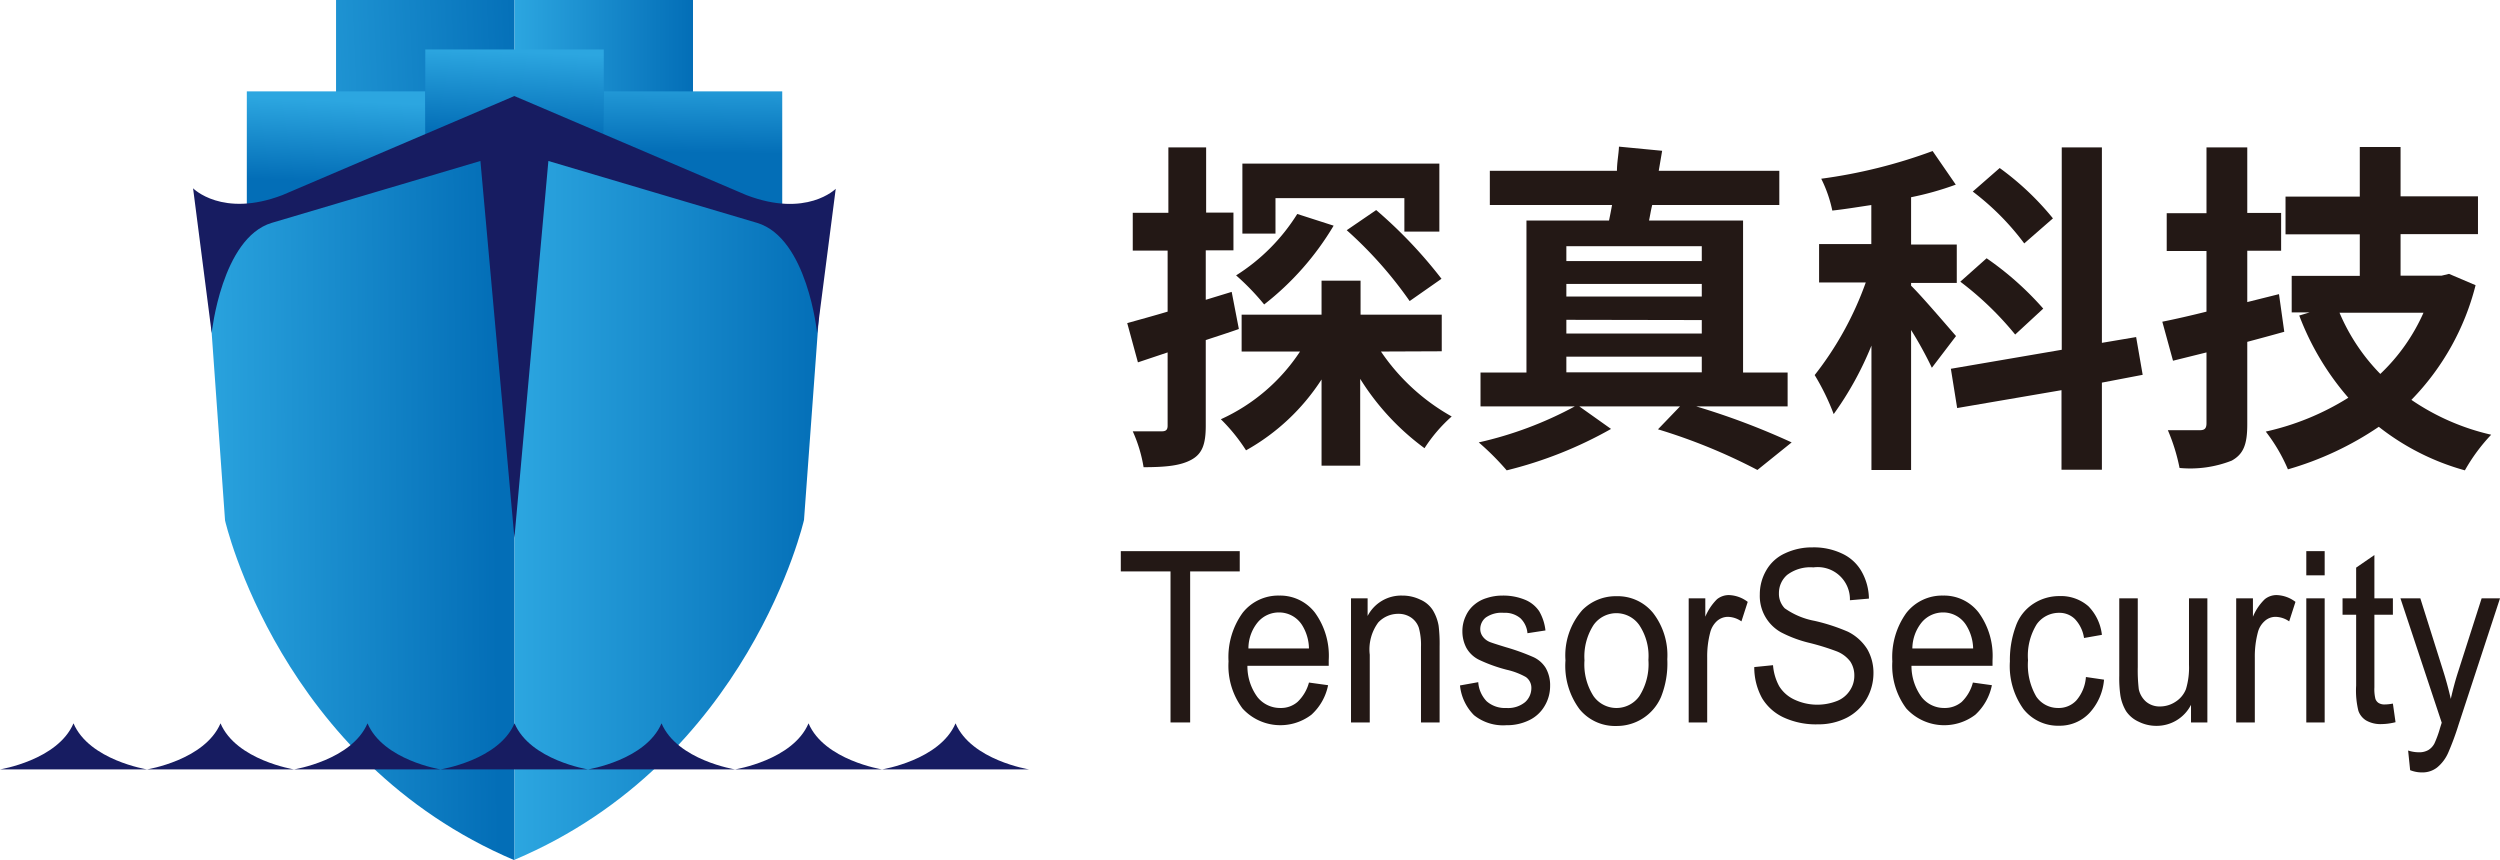 <svg xmlns="http://www.w3.org/2000/svg" xmlns:xlink="http://www.w3.org/1999/xlink" viewBox="0 0 198.63 68.35"><defs><style>.cls-1{fill:#231815;}.cls-2{fill:url(#未命名的渐变_6);}.cls-3{fill:url(#未命名的渐变_6-2);}.cls-4{fill:url(#未命名的渐变_6-3);}.cls-5{fill:url(#未命名的渐变_6-4);}.cls-6{fill:url(#未命名的渐变_7);}.cls-7{fill:url(#未命名的渐变_6-5);}.cls-8{fill:url(#未命名的渐变_6-6);}.cls-9{fill:#171c61;}</style><linearGradient id="未命名的渐变_6" x1="19.02" y1="6.21" x2="41.99" y2="5.2" gradientUnits="userSpaceOnUse"><stop offset="0" stop-color="#2ca6e0"/><stop offset="1" stop-color="#036eb7"/></linearGradient><linearGradient id="未命名的渐变_6-2" x1="40.88" y1="5.56" x2="55.06" y2="5.56" xlink:href="#未命名的渐变_6"/><linearGradient id="未命名的渐变_6-3" x1="27.01" y1="8.02" x2="26.74" y2="14.48" xlink:href="#未命名的渐变_6"/><linearGradient id="未命名的渐变_6-4" x1="55.2" y1="5.69" x2="55.1" y2="12.12" xlink:href="#未命名的渐变_6"/><linearGradient id="未命名的渐变_7" x1="41.27" y1="3.87" x2="41" y2="10.7" gradientUnits="userSpaceOnUse"><stop offset="0.04" stop-color="#2ca6e0"/><stop offset="1" stop-color="#036eb7"/></linearGradient><linearGradient id="未命名的渐变_6-5" x1="15.27" y1="38.17" x2="39.46" y2="37.98" xlink:href="#未命名的渐变_6"/><linearGradient id="未命名的渐变_6-6" x1="40.88" y1="37.97" x2="65.42" y2="37.97" xlink:href="#未命名的渐变_6"/></defs><g id="图层_2" data-name="图层 2"><g id="图层_1-2" data-name="图层 1"><path class="cls-1" d="M93,57.4v-12H89.05V43.79H98.5V45.4H94.56v12Z"/><path class="cls-1" d="M104,54.23l1.52.21a4.3,4.3,0,0,1-1.33,2.35,4.07,4.07,0,0,1-5.47-.5,5.68,5.68,0,0,1-1.11-3.74,6,6,0,0,1,1.12-3.86,3.6,3.6,0,0,1,2.91-1.37,3.49,3.49,0,0,1,2.83,1.35,5.83,5.83,0,0,1,1.1,3.78c0,.1,0,.25,0,.45H99.11a4.12,4.12,0,0,0,.8,2.49,2.3,2.3,0,0,0,1.81.86,2,2,0,0,0,1.37-.48A3.29,3.29,0,0,0,104,54.23Zm-4.8-2.71H104a3.63,3.63,0,0,0-.55-1.86,2.16,2.16,0,0,0-1.81-1,2.19,2.19,0,0,0-1.7.77A3.28,3.28,0,0,0,99.19,51.52Z"/><path class="cls-1" d="M107.34,57.4V47.54h1.32v1.4a3,3,0,0,1,2.75-1.62,3.23,3.23,0,0,1,1.43.32,2.21,2.21,0,0,1,1,.84,3.54,3.54,0,0,1,.46,1.23,11.72,11.72,0,0,1,.08,1.63V57.4H112.9v-6a5.15,5.15,0,0,0-.17-1.52,1.6,1.6,0,0,0-.61-.81,1.75,1.75,0,0,0-1-.3,2.17,2.17,0,0,0-1.61.68,3.6,3.6,0,0,0-.68,2.57V57.4Z"/><path class="cls-1" d="M116,54.46l1.45-.26a2.42,2.42,0,0,0,.67,1.52,2.2,2.2,0,0,0,1.56.53,2.12,2.12,0,0,0,1.5-.47,1.5,1.5,0,0,0,.49-1.1,1.05,1.05,0,0,0-.44-.89,5.64,5.64,0,0,0-1.49-.57,12.18,12.18,0,0,1-2.23-.8,2.33,2.33,0,0,1-1-.94,2.8,2.8,0,0,1-.32-1.32,2.76,2.76,0,0,1,.27-1.22,2.46,2.46,0,0,1,.72-.93,2.69,2.69,0,0,1,.93-.49,4,4,0,0,1,1.26-.2,4.54,4.54,0,0,1,1.79.33,2.5,2.5,0,0,1,1.13.91,3.88,3.88,0,0,1,.5,1.53l-1.43.22a1.86,1.86,0,0,0-.56-1.19,1.9,1.9,0,0,0-1.32-.43,2.18,2.18,0,0,0-1.44.38,1.17,1.17,0,0,0-.43.9,1,1,0,0,0,.18.58,1.3,1.3,0,0,0,.56.45q.21.09,1.29.42a17.58,17.58,0,0,1,2.17.78,2.25,2.25,0,0,1,1,.87,2.75,2.75,0,0,1,.35,1.43,3.08,3.08,0,0,1-.43,1.58,2.84,2.84,0,0,1-1.23,1.14,4,4,0,0,1-1.82.4,3.68,3.68,0,0,1-2.57-.8A3.89,3.89,0,0,1,116,54.46Z"/><path class="cls-1" d="M124.38,52.47a5.46,5.46,0,0,1,1.34-4,3.73,3.73,0,0,1,2.71-1.1,3.62,3.62,0,0,1,2.91,1.33,5.49,5.49,0,0,1,1.13,3.68,7.17,7.17,0,0,1-.5,3,3.82,3.82,0,0,1-3.54,2.3,3.64,3.64,0,0,1-2.93-1.33A5.78,5.78,0,0,1,124.38,52.47Zm1.51,0a4.66,4.66,0,0,0,.72,2.84,2.23,2.23,0,0,0,3.64,0,4.73,4.73,0,0,0,.72-2.88,4.42,4.42,0,0,0-.73-2.77,2.22,2.22,0,0,0-3.63,0A4.63,4.63,0,0,0,125.89,52.47Z"/><path class="cls-1" d="M134.17,57.4V47.54h1.32V49a4.29,4.29,0,0,1,.93-1.39,1.5,1.5,0,0,1,.94-.33,2.6,2.6,0,0,1,1.5.54l-.5,1.55a1.93,1.93,0,0,0-1.07-.36,1.31,1.31,0,0,0-.87.33,1.84,1.84,0,0,0-.54.91,7.44,7.44,0,0,0-.24,2V57.4Z"/><path class="cls-1" d="M139.38,53l1.49-.15a4.17,4.17,0,0,0,.49,1.67,2.79,2.79,0,0,0,1.2,1.06,4.29,4.29,0,0,0,3.43.1,2.16,2.16,0,0,0,1-.84,2.09,2.09,0,0,0,.34-1.16,2,2,0,0,0-.32-1.12,2.48,2.48,0,0,0-1.08-.81,19.31,19.31,0,0,0-2.12-.66,9.84,9.84,0,0,1-2.3-.85,3.3,3.3,0,0,1-1.69-3,3.78,3.78,0,0,1,.51-1.92,3.26,3.26,0,0,1,1.5-1.36,5,5,0,0,1,2.18-.47,5.23,5.23,0,0,1,2.34.49,3.44,3.44,0,0,1,1.56,1.43,4.5,4.5,0,0,1,.58,2.15l-1.51.13a2.56,2.56,0,0,0-2.9-2.61,3.05,3.05,0,0,0-2.09.6,1.9,1.9,0,0,0-.65,1.44,1.66,1.66,0,0,0,.46,1.21,6,6,0,0,0,2.38,1,15.16,15.16,0,0,1,2.64.86,3.82,3.82,0,0,1,1.54,1.39,3.76,3.76,0,0,1,.49,1.94,4.1,4.1,0,0,1-.54,2,3.85,3.85,0,0,1-1.57,1.5,4.92,4.92,0,0,1-2.29.53,6.13,6.13,0,0,1-2.72-.54A3.93,3.93,0,0,1,140,55.47,5.08,5.08,0,0,1,139.38,53Z"/><path class="cls-1" d="M156.75,54.23l1.51.21a4.35,4.35,0,0,1-1.32,2.35,4.08,4.08,0,0,1-5.48-.5,5.68,5.68,0,0,1-1.11-3.74,6,6,0,0,1,1.12-3.86,3.6,3.6,0,0,1,2.91-1.37,3.47,3.47,0,0,1,2.83,1.35,5.83,5.83,0,0,1,1.1,3.78c0,.1,0,.25,0,.45h-6.44a4.19,4.19,0,0,0,.81,2.49,2.26,2.26,0,0,0,1.8.86,2.07,2.07,0,0,0,1.38-.48A3.29,3.29,0,0,0,156.75,54.23Zm-4.81-2.71h4.83a3.63,3.63,0,0,0-.56-1.86,2.15,2.15,0,0,0-1.81-1,2.21,2.21,0,0,0-1.7.77A3.34,3.34,0,0,0,151.94,51.52Z"/><path class="cls-1" d="M165.73,53.79l1.44.21A4.43,4.43,0,0,1,166,56.66a3.24,3.24,0,0,1-2.38,1,3.5,3.5,0,0,1-2.85-1.32,5.86,5.86,0,0,1-1.08-3.79,7.71,7.71,0,0,1,.47-2.8,3.5,3.5,0,0,1,1.41-1.79,3.75,3.75,0,0,1,2.06-.6,3.31,3.31,0,0,1,2.3.81A3.85,3.85,0,0,1,167,50.44l-1.42.25a2.78,2.78,0,0,0-.72-1.5,1.74,1.74,0,0,0-1.25-.5,2.17,2.17,0,0,0-1.79.91,4.74,4.74,0,0,0-.69,2.86,5,5,0,0,0,.66,2.89,2.08,2.08,0,0,0,1.74.9,1.9,1.9,0,0,0,1.44-.6A3.19,3.19,0,0,0,165.73,53.79Z"/><path class="cls-1" d="M174.08,57.4V56a3.06,3.06,0,0,1-2.74,1.67,3.12,3.12,0,0,1-1.42-.33,2.38,2.38,0,0,1-1-.84,3.56,3.56,0,0,1-.45-1.24,9.64,9.64,0,0,1-.09-1.56V47.54h1.47V53a12.87,12.87,0,0,0,.08,1.76,1.83,1.83,0,0,0,.59,1,1.67,1.67,0,0,0,1.11.37,2.23,2.23,0,0,0,1.23-.38,2.08,2.08,0,0,0,.82-1,5.93,5.93,0,0,0,.24-1.93V47.54h1.46V57.4Z"/><path class="cls-1" d="M177.67,57.4V47.54H179V49a4.13,4.13,0,0,1,.94-1.39,1.48,1.48,0,0,1,.94-.33,2.6,2.6,0,0,1,1.5.54l-.5,1.55a1.94,1.94,0,0,0-1.08-.36,1.27,1.27,0,0,0-.86.33,1.78,1.78,0,0,0-.55.91,7.44,7.44,0,0,0-.24,2V57.4Z"/><path class="cls-1" d="M183.24,45.71V43.79h1.46v1.92Zm0,11.69V47.54h1.46V57.4Z"/><path class="cls-1" d="M190.12,55.9l.21,1.48a4.72,4.72,0,0,1-1.1.15,2.3,2.3,0,0,1-1.24-.29,1.47,1.47,0,0,1-.61-.76,6.68,6.68,0,0,1-.18-2V48.84h-1.08v-1.3h1.08V45.1l1.45-1v3.44h1.47v1.3h-1.47v5.77a3.25,3.25,0,0,0,.08.91.64.64,0,0,0,.25.33.88.88,0,0,0,.5.12A3.51,3.51,0,0,0,190.12,55.9Z"/><path class="cls-1" d="M191.49,61.19l-.16-1.56a2.76,2.76,0,0,0,.83.14,1.45,1.45,0,0,0,.78-.18,1.34,1.34,0,0,0,.48-.52,8.38,8.38,0,0,0,.45-1.24l.13-.41-3.28-9.88h1.58l1.8,5.71c.23.72.44,1.49.62,2.28.17-.76.37-1.51.61-2.24l1.84-5.75h1.46l-3.28,10a22.15,22.15,0,0,1-.82,2.23,3.13,3.13,0,0,1-.9,1.21,1.88,1.88,0,0,1-1.2.39A2.51,2.51,0,0,1,191.49,61.19Z"/><path class="cls-1" d="M98.43,26.14c-.87.31-1.73.58-2.63.88v6.81c0,1.46-.28,2.22-1.13,2.69s-2,.6-3.81.6A11.34,11.34,0,0,0,90,34.27c1,0,2,0,2.3,0s.47-.09.47-.44V28l-2.36.79-.85-3.12c.9-.25,2-.55,3.21-.91V19.91H90v-3h2.83V11.71h3v5.18H98v3H95.8v3.93l2.06-.63Zm11.29,1.79a16.56,16.56,0,0,0,5.62,5.16,12.15,12.15,0,0,0-2.16,2.52,19.86,19.86,0,0,1-5.11-5.51V37H105V30.15A17,17,0,0,1,99,35.78a14.12,14.12,0,0,0-2-2.47,14.9,14.9,0,0,0,6.29-5.38H98.65V25H105V22.3h3.1V25h6.45v2.91Zm-3.76-10a22.5,22.5,0,0,1-5.52,6.26,19.2,19.2,0,0,0-2.23-2.31A15.39,15.39,0,0,0,103.07,17Zm-4.62.63H98.71V13h15.65V18.4h-2.78V15.74H101.34Zm8-1.87a36.58,36.58,0,0,1,5.19,5.46L112,23.92a32.31,32.31,0,0,0-5-5.63Z"/><path class="cls-1" d="M134.77,32.29a57.6,57.6,0,0,1,7.58,2.86l-2.72,2.19a45.33,45.33,0,0,0-7.9-3.23l1.75-1.82h-8L128,34.08a32.62,32.62,0,0,1-8.29,3.29,21.13,21.13,0,0,0-2.22-2.22,29.67,29.67,0,0,0,7.63-2.86h-7.49V29.6h3.65V17.52h6.56q.12-.57.24-1.23h-9.71V13.57h10.1c0-.68.14-1.34.16-1.92l3.43.33-.27,1.59h9.58v2.72h-10.1c-.11.44-.17.85-.25,1.23h7.47V29.6h3.54v2.69ZM124.45,19.56v1.18h10.76V19.56Zm10.76,3H124.45v1h10.76Zm-10.76,2.85V26.5h10.76V25.43Zm0,4.17h10.76V28.34H124.45Z"/><path class="cls-1" d="M153.49,29.22a29.79,29.79,0,0,0-1.65-3V37.34h-3.15V27.46a25.83,25.83,0,0,1-3,5.44,18.53,18.53,0,0,0-1.51-3.1,26.06,26.06,0,0,0,4.06-7.36h-3.71V19.39h4.15v-3.1c-1.07.16-2.09.33-3.1.44a10.29,10.29,0,0,0-.88-2.53A41.09,41.09,0,0,0,153.55,12l1.84,2.67a24,24,0,0,1-3.55,1v3.76h3.63v3.05h-3.63v.22c.8.77,3,3.35,3.57,4ZM167,30.4v6.92h-3.21V31l-8.29,1.42L155,29.3l8.81-1.51V11.71H167V27.24l2.72-.46.52,3Zm-6.89-3.82a25.18,25.18,0,0,0-4.36-4.2l2.09-1.86a24.54,24.54,0,0,1,4.5,4Zm.72-7.24a20.56,20.56,0,0,0-4.09-4.12l2.14-1.87a22.3,22.3,0,0,1,4.23,4Z"/><path class="cls-1" d="M181.49,26.36c-1,.28-2,.55-2.94.8v6.56c0,1.59-.3,2.36-1.24,2.88a9,9,0,0,1-4.14.58,14.9,14.9,0,0,0-.93-3c1.07,0,2.19,0,2.55,0s.52-.13.52-.55V28l-2.66.66-.85-3.1c1-.2,2.19-.47,3.51-.8V19.94h-3.16v-3h3.16V11.71h3.24v5.21h2.69v3h-2.69V24l2.52-.63Zm15.2-3.7a20.07,20.07,0,0,1-5.1,9.11,18.5,18.5,0,0,0,6.34,2.77,14.29,14.29,0,0,0-2.09,2.83A19.38,19.38,0,0,1,189,33.91a25.21,25.21,0,0,1-7.22,3.38,13.45,13.45,0,0,0-1.76-3,20.84,20.84,0,0,0,6.56-2.69,21.58,21.58,0,0,1-3.9-6.53l.83-.25h-1.43V21.92h5.41v-3.3h-5.9v-3h5.9V11.68h3.24V15.6h6.15v3h-6.15v3.3H194l.58-.14Zm-10.81,2.19a15.67,15.67,0,0,0,3.24,4.86,15.14,15.14,0,0,0,3.43-4.86Z"/><rect class="cls-2" x="26.7" width="14.18" height="11.12"/><rect class="cls-3" x="40.88" width="14.18" height="11.12"/><rect class="cls-4" x="19.61" y="7.26" width="14.18" height="16.03"/><rect class="cls-5" x="47.97" y="7.26" width="14.18" height="16.03"/><rect class="cls-6" x="33.79" y="3.93" width="14.18" height="19.37"/><path class="cls-7" d="M40.88,7.63,16.34,19.74l1.54,21.61s4.34,19.08,23,27h0V7.63Z"/><path class="cls-8" d="M40.88,7.63V68.31c18.65-7.88,23-27,23-27l1.58-21.58Z"/><path class="cls-9" d="M5.84,57.47C4.59,60.4,0,61.13,0,61.13H11.68S7.09,60.4,5.84,57.47Z"/><path class="cls-9" d="M17.52,57.47c-1.25,2.93-5.84,3.66-5.84,3.66H23.36S18.77,60.4,17.52,57.47Z"/><path class="cls-9" d="M29.2,57.47c-1.25,2.93-5.84,3.66-5.84,3.66H35S30.45,60.4,29.2,57.47Z"/><path class="cls-9" d="M40.88,57.47C39.63,60.4,35,61.13,35,61.13H46.72S42.13,60.4,40.88,57.47Z"/><path class="cls-9" d="M52.56,57.47c-1.25,2.93-5.84,3.66-5.84,3.66H58.4S53.81,60.4,52.56,57.47Z"/><path class="cls-9" d="M64.24,57.47C63,60.4,58.4,61.13,58.4,61.13H70.08S65.49,60.4,64.24,57.47Z"/><path class="cls-9" d="M75.92,57.47c-1.25,2.93-5.84,3.66-5.84,3.66H81.76S77.17,60.4,75.92,57.47Z"/><path class="cls-9" d="M59.3,15.5h0L40.87,7.63,22.44,15.5h0c-4.78,1.83-7.1-.54-7.1-.54l1.48,11.5s.79-7.54,4.76-8.75l16.59-4.92,2.7,29.94,2.7-29.94,16.59,4.92c4,1.21,4.76,8.75,4.76,8.75L66.4,15S64.08,17.33,59.3,15.5Z"/></g></g></svg>